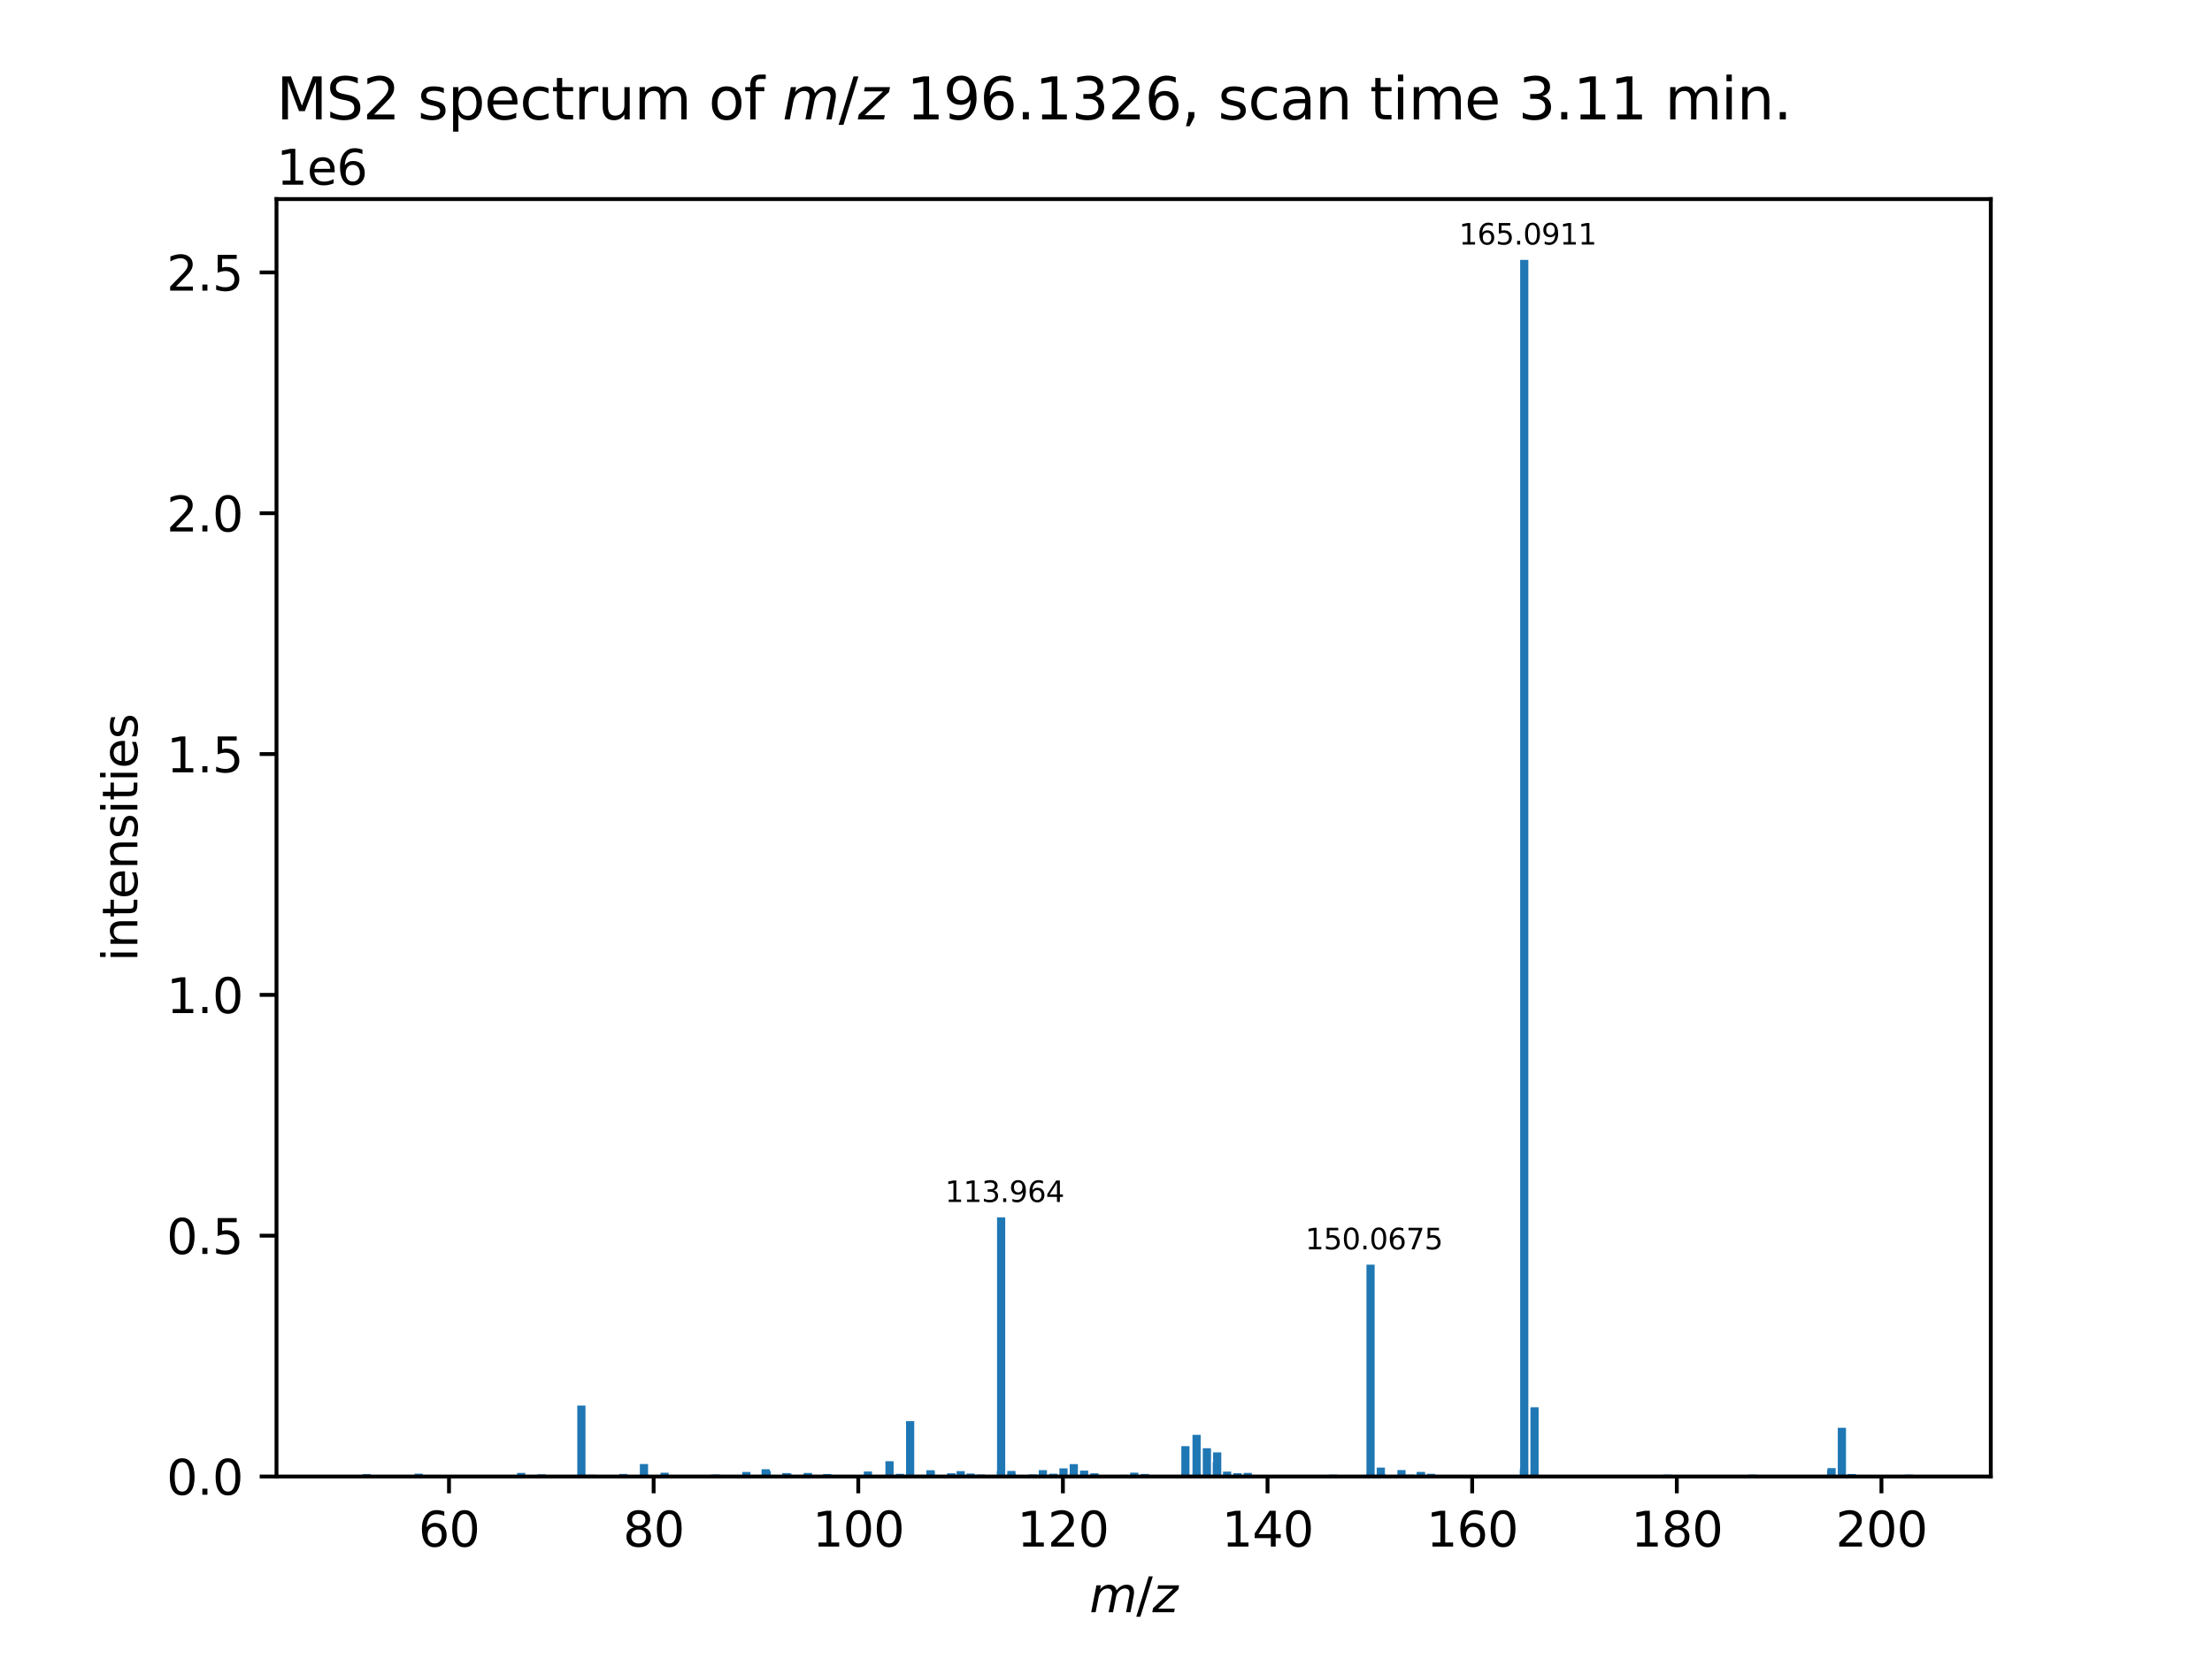<?xml version="1.0" encoding="utf-8" standalone="no"?>
<!DOCTYPE svg PUBLIC "-//W3C//DTD SVG 1.1//EN"
  "http://www.w3.org/Graphics/SVG/1.1/DTD/svg11.dtd">
<svg xmlns:xlink="http://www.w3.org/1999/xlink" width="460.8pt" height="345.6pt" viewBox="0 0 460.8 345.6" xmlns="http://www.w3.org/2000/svg" version="1.1">
 <defs>
  <style type="text/css">*{stroke-linejoin: round; stroke-linecap: butt}</style>
 </defs>
 <g id="figure_1">
  <g id="patch_1">
   <path d="M 0 345.6 
L 460.8 345.6 
L 460.8 0 
L 0 0 
z
" style="fill: #ffffff"/>
  </g>
  <g id="axes_1">
   <g id="patch_2">
    <path d="M 57.6 307.584 
L 414.72 307.584 
L 414.72 41.472 
L 57.6 41.472 
z
" style="fill: #ffffff"/>
   </g>
   <g id="patch_3">
    <path d="M 73.833 307.584 
L 75.538 307.584 
L 75.538 307.31 
L 73.833 307.31 
z
" clip-path="url(#p5e497eca4a)" style="fill: #1f77b4"/>
   </g>
   <g id="patch_4">
    <path d="M 75.504 307.584 
L 77.209 307.584 
L 77.209 307.061 
L 75.504 307.061 
z
" clip-path="url(#p5e497eca4a)" style="fill: #1f77b4"/>
   </g>
   <g id="patch_5">
    <path d="M 76.636 307.584 
L 78.341 307.584 
L 78.341 307.315 
L 76.636 307.315 
z
" clip-path="url(#p5e497eca4a)" style="fill: #1f77b4"/>
   </g>
   <g id="patch_6">
    <path d="M 82.142 307.584 
L 83.847 307.584 
L 83.847 307.258 
L 82.142 307.258 
z
" clip-path="url(#p5e497eca4a)" style="fill: #1f77b4"/>
   </g>
   <g id="patch_7">
    <path d="M 86.36 307.584 
L 88.066 307.584 
L 88.066 306.992 
L 86.36 306.992 
z
" clip-path="url(#p5e497eca4a)" style="fill: #1f77b4"/>
   </g>
   <g id="patch_8">
    <path d="M 88.56 307.584 
L 90.265 307.584 
L 90.265 307.257 
L 88.56 307.257 
z
" clip-path="url(#p5e497eca4a)" style="fill: #1f77b4"/>
   </g>
   <g id="patch_9">
    <path d="M 106.601 307.584 
L 108.306 307.584 
L 108.306 307.292 
L 106.601 307.292 
z
" clip-path="url(#p5e497eca4a)" style="fill: #1f77b4"/>
   </g>
   <g id="patch_10">
    <path d="M 107.719 307.584 
L 109.424 307.584 
L 109.424 306.828 
L 107.719 306.828 
z
" clip-path="url(#p5e497eca4a)" style="fill: #1f77b4"/>
   </g>
   <g id="patch_11">
    <path d="M 111.937 307.584 
L 113.643 307.584 
L 113.643 307.147 
L 111.937 307.147 
z
" clip-path="url(#p5e497eca4a)" style="fill: #1f77b4"/>
   </g>
   <g id="patch_12">
    <path d="M 112.016 307.584 
L 113.721 307.584 
L 113.721 307.202 
L 112.016 307.202 
z
" clip-path="url(#p5e497eca4a)" style="fill: #1f77b4"/>
   </g>
   <g id="patch_13">
    <path d="M 116.234 307.584 
L 117.939 307.584 
L 117.939 307.288 
L 116.234 307.288 
z
" clip-path="url(#p5e497eca4a)" style="fill: #1f77b4"/>
   </g>
   <g id="patch_14">
    <path d="M 120.258 307.584 
L 121.963 307.584 
L 121.963 292.794 
L 120.258 292.794 
z
" clip-path="url(#p5e497eca4a)" style="fill: #1f77b4"/>
   </g>
   <g id="patch_15">
    <path d="M 120.265 307.584 
L 121.97 307.584 
L 121.97 307.218 
L 120.265 307.218 
z
" clip-path="url(#p5e497eca4a)" style="fill: #1f77b4"/>
   </g>
   <g id="patch_16">
    <path d="M 120.453 307.584 
L 122.158 307.584 
L 122.158 307.212 
L 120.453 307.212 
z
" clip-path="url(#p5e497eca4a)" style="fill: #1f77b4"/>
   </g>
   <g id="patch_17">
    <path d="M 122.391 307.584 
L 124.096 307.584 
L 124.096 307.218 
L 122.391 307.218 
z
" clip-path="url(#p5e497eca4a)" style="fill: #1f77b4"/>
   </g>
   <g id="patch_18">
    <path d="M 125.033 307.584 
L 126.738 307.584 
L 126.738 307.276 
L 125.033 307.276 
z
" clip-path="url(#p5e497eca4a)" style="fill: #1f77b4"/>
   </g>
   <g id="patch_19">
    <path d="M 129.001 307.584 
L 130.706 307.584 
L 130.706 307.05 
L 129.001 307.05 
z
" clip-path="url(#p5e497eca4a)" style="fill: #1f77b4"/>
   </g>
   <g id="patch_20">
    <path d="M 133.296 307.584 
L 135.002 307.584 
L 135.002 304.993 
L 133.296 304.993 
z
" clip-path="url(#p5e497eca4a)" style="fill: #1f77b4"/>
   </g>
   <g id="patch_21">
    <path d="M 137.593 307.584 
L 139.298 307.584 
L 139.298 306.798 
L 137.593 306.798 
z
" clip-path="url(#p5e497eca4a)" style="fill: #1f77b4"/>
   </g>
   <g id="patch_22">
    <path d="M 147.985 307.584 
L 149.69 307.584 
L 149.69 307.217 
L 147.985 307.217 
z
" clip-path="url(#p5e497eca4a)" style="fill: #1f77b4"/>
   </g>
   <g id="patch_23">
    <path d="M 148.396 307.584 
L 150.101 307.584 
L 150.101 307.183 
L 148.396 307.183 
z
" clip-path="url(#p5e497eca4a)" style="fill: #1f77b4"/>
   </g>
   <g id="patch_24">
    <path d="M 154.623 307.584 
L 156.328 307.584 
L 156.328 306.637 
L 154.623 306.637 
z
" clip-path="url(#p5e497eca4a)" style="fill: #1f77b4"/>
   </g>
   <g id="patch_25">
    <path d="M 158.647 307.584 
L 160.352 307.584 
L 160.352 306.072 
L 158.647 306.072 
z
" clip-path="url(#p5e497eca4a)" style="fill: #1f77b4"/>
   </g>
   <g id="patch_26">
    <path d="M 158.874 307.584 
L 160.579 307.584 
L 160.579 306.452 
L 158.874 306.452 
z
" clip-path="url(#p5e497eca4a)" style="fill: #1f77b4"/>
   </g>
   <g id="patch_27">
    <path d="M 162.949 307.584 
L 164.654 307.584 
L 164.654 306.873 
L 162.949 306.873 
z
" clip-path="url(#p5e497eca4a)" style="fill: #1f77b4"/>
   </g>
   <g id="patch_28">
    <path d="M 163.171 307.584 
L 164.876 307.584 
L 164.876 306.956 
L 163.171 306.956 
z
" clip-path="url(#p5e497eca4a)" style="fill: #1f77b4"/>
   </g>
   <g id="patch_29">
    <path d="M 167.389 307.584 
L 169.094 307.584 
L 169.094 306.966 
L 167.389 306.966 
z
" clip-path="url(#p5e497eca4a)" style="fill: #1f77b4"/>
   </g>
   <g id="patch_30">
    <path d="M 167.466 307.584 
L 169.171 307.584 
L 169.171 306.849 
L 167.466 306.849 
z
" clip-path="url(#p5e497eca4a)" style="fill: #1f77b4"/>
   </g>
   <g id="patch_31">
    <path d="M 171.463 307.584 
L 173.169 307.584 
L 173.169 307.064 
L 171.463 307.064 
z
" clip-path="url(#p5e497eca4a)" style="fill: #1f77b4"/>
   </g>
   <g id="patch_32">
    <path d="M 179.952 307.584 
L 181.657 307.584 
L 181.657 306.542 
L 179.952 306.542 
z
" clip-path="url(#p5e497eca4a)" style="fill: #1f77b4"/>
   </g>
   <g id="patch_33">
    <path d="M 184.451 307.584 
L 186.156 307.584 
L 186.156 304.394 
L 184.451 304.394 
z
" clip-path="url(#p5e497eca4a)" style="fill: #1f77b4"/>
   </g>
   <g id="patch_34">
    <path d="M 186.599 307.584 
L 188.304 307.584 
L 188.304 307.029 
L 186.599 307.029 
z
" clip-path="url(#p5e497eca4a)" style="fill: #1f77b4"/>
   </g>
   <g id="patch_35">
    <path d="M 188.693 307.584 
L 190.398 307.584 
L 190.398 307.194 
L 188.693 307.194 
z
" clip-path="url(#p5e497eca4a)" style="fill: #1f77b4"/>
   </g>
   <g id="patch_36">
    <path d="M 188.747 307.584 
L 190.452 307.584 
L 190.452 296.044 
L 188.747 296.044 
z
" clip-path="url(#p5e497eca4a)" style="fill: #1f77b4"/>
   </g>
   <g id="patch_37">
    <path d="M 190.886 307.584 
L 192.591 307.584 
L 192.591 307.234 
L 190.886 307.234 
z
" clip-path="url(#p5e497eca4a)" style="fill: #1f77b4"/>
   </g>
   <g id="patch_38">
    <path d="M 192.966 307.584 
L 194.671 307.584 
L 194.671 306.276 
L 192.966 306.276 
z
" clip-path="url(#p5e497eca4a)" style="fill: #1f77b4"/>
   </g>
   <g id="patch_39">
    <path d="M 193.043 307.584 
L 194.748 307.584 
L 194.748 306.441 
L 193.043 306.441 
z
" clip-path="url(#p5e497eca4a)" style="fill: #1f77b4"/>
   </g>
   <g id="patch_40">
    <path d="M 197.262 307.584 
L 198.967 307.584 
L 198.967 307.043 
L 197.262 307.043 
z
" clip-path="url(#p5e497eca4a)" style="fill: #1f77b4"/>
   </g>
   <g id="patch_41">
    <path d="M 197.34 307.584 
L 199.045 307.584 
L 199.045 306.916 
L 197.34 306.916 
z
" clip-path="url(#p5e497eca4a)" style="fill: #1f77b4"/>
   </g>
   <g id="patch_42">
    <path d="M 199.274 307.584 
L 200.979 307.584 
L 200.979 306.465 
L 199.274 306.465 
z
" clip-path="url(#p5e497eca4a)" style="fill: #1f77b4"/>
   </g>
   <g id="patch_43">
    <path d="M 201.338 307.584 
L 203.043 307.584 
L 203.043 306.97 
L 201.338 306.97 
z
" clip-path="url(#p5e497eca4a)" style="fill: #1f77b4"/>
   </g>
   <g id="patch_44">
    <path d="M 203.484 307.584 
L 205.189 307.584 
L 205.189 307.175 
L 203.484 307.175 
z
" clip-path="url(#p5e497eca4a)" style="fill: #1f77b4"/>
   </g>
   <g id="patch_45">
    <path d="M 207.655 307.584 
L 209.36 307.584 
L 209.36 306.446 
L 207.655 306.446 
z
" clip-path="url(#p5e497eca4a)" style="fill: #1f77b4"/>
   </g>
   <g id="patch_46">
    <path d="M 207.704 307.584 
L 209.409 307.584 
L 209.409 253.599 
L 207.704 253.599 
z
" clip-path="url(#p5e497eca4a)" style="fill: #1f77b4"/>
   </g>
   <g id="patch_47">
    <path d="M 209.838 307.584 
L 211.543 307.584 
L 211.543 306.431 
L 209.838 306.431 
z
" clip-path="url(#p5e497eca4a)" style="fill: #1f77b4"/>
   </g>
   <g id="patch_48">
    <path d="M 209.878 307.584 
L 211.583 307.584 
L 211.583 306.886 
L 209.878 306.886 
z
" clip-path="url(#p5e497eca4a)" style="fill: #1f77b4"/>
   </g>
   <g id="patch_49">
    <path d="M 214.324 307.584 
L 216.029 307.584 
L 216.029 307.153 
L 214.324 307.153 
z
" clip-path="url(#p5e497eca4a)" style="fill: #1f77b4"/>
   </g>
   <g id="patch_50">
    <path d="M 216.395 307.584 
L 218.1 307.584 
L 218.1 306.26 
L 216.395 306.26 
z
" clip-path="url(#p5e497eca4a)" style="fill: #1f77b4"/>
   </g>
   <g id="patch_51">
    <path d="M 218.545 307.584 
L 220.25 307.584 
L 220.25 307 
L 218.545 307 
z
" clip-path="url(#p5e497eca4a)" style="fill: #1f77b4"/>
   </g>
   <g id="patch_52">
    <path d="M 218.619 307.584 
L 220.324 307.584 
L 220.324 307.203 
L 218.619 307.203 
z
" clip-path="url(#p5e497eca4a)" style="fill: #1f77b4"/>
   </g>
   <g id="patch_53">
    <path d="M 220.692 307.584 
L 222.397 307.584 
L 222.397 305.882 
L 220.692 305.882 
z
" clip-path="url(#p5e497eca4a)" style="fill: #1f77b4"/>
   </g>
   <g id="patch_54">
    <path d="M 222.839 307.584 
L 224.544 307.584 
L 224.544 305.001 
L 222.839 305.001 
z
" clip-path="url(#p5e497eca4a)" style="fill: #1f77b4"/>
   </g>
   <g id="patch_55">
    <path d="M 222.9 307.584 
L 224.605 307.584 
L 224.605 307.223 
L 222.9 307.223 
z
" clip-path="url(#p5e497eca4a)" style="fill: #1f77b4"/>
   </g>
   <g id="patch_56">
    <path d="M 224.988 307.584 
L 226.693 307.584 
L 226.693 306.35 
L 224.988 306.35 
z
" clip-path="url(#p5e497eca4a)" style="fill: #1f77b4"/>
   </g>
   <g id="patch_57">
    <path d="M 226.607 307.584 
L 228.312 307.584 
L 228.312 307.235 
L 226.607 307.235 
z
" clip-path="url(#p5e497eca4a)" style="fill: #1f77b4"/>
   </g>
   <g id="patch_58">
    <path d="M 227.057 307.584 
L 228.762 307.584 
L 228.762 307.239 
L 227.057 307.239 
z
" clip-path="url(#p5e497eca4a)" style="fill: #1f77b4"/>
   </g>
   <g id="patch_59">
    <path d="M 227.136 307.584 
L 228.841 307.584 
L 228.841 306.921 
L 227.136 306.921 
z
" clip-path="url(#p5e497eca4a)" style="fill: #1f77b4"/>
   </g>
   <g id="patch_60">
    <path d="M 233.282 307.584 
L 234.988 307.584 
L 234.988 307.24 
L 233.282 307.24 
z
" clip-path="url(#p5e497eca4a)" style="fill: #1f77b4"/>
   </g>
   <g id="patch_61">
    <path d="M 235.429 307.584 
L 237.135 307.584 
L 237.135 306.777 
L 235.429 306.777 
z
" clip-path="url(#p5e497eca4a)" style="fill: #1f77b4"/>
   </g>
   <g id="patch_62">
    <path d="M 237.662 307.584 
L 239.367 307.584 
L 239.367 307.057 
L 237.662 307.057 
z
" clip-path="url(#p5e497eca4a)" style="fill: #1f77b4"/>
   </g>
   <g id="patch_63">
    <path d="M 246.042 307.584 
L 247.747 307.584 
L 247.747 306.998 
L 246.042 306.998 
z
" clip-path="url(#p5e497eca4a)" style="fill: #1f77b4"/>
   </g>
   <g id="patch_64">
    <path d="M 246.092 307.584 
L 247.797 307.584 
L 247.797 301.267 
L 246.092 301.267 
z
" clip-path="url(#p5e497eca4a)" style="fill: #1f77b4"/>
   </g>
   <g id="patch_65">
    <path d="M 248.417 307.584 
L 250.122 307.584 
L 250.122 298.908 
L 248.417 298.908 
z
" clip-path="url(#p5e497eca4a)" style="fill: #1f77b4"/>
   </g>
   <g id="patch_66">
    <path d="M 248.439 307.584 
L 250.144 307.584 
L 250.144 306.817 
L 248.439 306.817 
z
" clip-path="url(#p5e497eca4a)" style="fill: #1f77b4"/>
   </g>
   <g id="patch_67">
    <path d="M 248.461 307.584 
L 250.166 307.584 
L 250.166 307.14 
L 248.461 307.14 
z
" clip-path="url(#p5e497eca4a)" style="fill: #1f77b4"/>
   </g>
   <g id="patch_68">
    <path d="M 248.495 307.584 
L 250.2 307.584 
L 250.2 307.2 
L 248.495 307.2 
z
" clip-path="url(#p5e497eca4a)" style="fill: #1f77b4"/>
   </g>
   <g id="patch_69">
    <path d="M 250.565 307.584 
L 252.27 307.584 
L 252.27 301.697 
L 250.565 301.697 
z
" clip-path="url(#p5e497eca4a)" style="fill: #1f77b4"/>
   </g>
   <g id="patch_70">
    <path d="M 252.636 307.584 
L 254.341 307.584 
L 254.341 304.627 
L 252.636 304.627 
z
" clip-path="url(#p5e497eca4a)" style="fill: #1f77b4"/>
   </g>
   <g id="patch_71">
    <path d="M 252.713 307.584 
L 254.418 307.584 
L 254.418 302.557 
L 252.713 302.557 
z
" clip-path="url(#p5e497eca4a)" style="fill: #1f77b4"/>
   </g>
   <g id="patch_72">
    <path d="M 254.774 307.584 
L 256.479 307.584 
L 256.479 306.555 
L 254.774 306.555 
z
" clip-path="url(#p5e497eca4a)" style="fill: #1f77b4"/>
   </g>
   <g id="patch_73">
    <path d="M 256.931 307.584 
L 258.636 307.584 
L 258.636 306.887 
L 256.931 306.887 
z
" clip-path="url(#p5e497eca4a)" style="fill: #1f77b4"/>
   </g>
   <g id="patch_74">
    <path d="M 257.01 307.584 
L 258.715 307.584 
L 258.715 307.114 
L 257.01 307.114 
z
" clip-path="url(#p5e497eca4a)" style="fill: #1f77b4"/>
   </g>
   <g id="patch_75">
    <path d="M 259.076 307.584 
L 260.782 307.584 
L 260.782 306.836 
L 259.076 306.836 
z
" clip-path="url(#p5e497eca4a)" style="fill: #1f77b4"/>
   </g>
   <g id="patch_76">
    <path d="M 276.848 307.584 
L 278.553 307.584 
L 278.553 307.203 
L 276.848 307.203 
z
" clip-path="url(#p5e497eca4a)" style="fill: #1f77b4"/>
   </g>
   <g id="patch_77">
    <path d="M 284.63 307.584 
L 286.335 307.584 
L 286.335 307.032 
L 284.63 307.032 
z
" clip-path="url(#p5e497eca4a)" style="fill: #1f77b4"/>
   </g>
   <g id="patch_78">
    <path d="M 284.657 307.584 
L 286.362 307.584 
L 286.362 263.459 
L 284.657 263.459 
z
" clip-path="url(#p5e497eca4a)" style="fill: #1f77b4"/>
   </g>
   <g id="patch_79">
    <path d="M 286.774 307.584 
L 288.479 307.584 
L 288.479 307.015 
L 286.774 307.015 
z
" clip-path="url(#p5e497eca4a)" style="fill: #1f77b4"/>
   </g>
   <g id="patch_80">
    <path d="M 286.797 307.584 
L 288.502 307.584 
L 288.502 305.721 
L 286.797 305.721 
z
" clip-path="url(#p5e497eca4a)" style="fill: #1f77b4"/>
   </g>
   <g id="patch_81">
    <path d="M 286.884 307.584 
L 288.589 307.584 
L 288.589 307.076 
L 286.884 307.076 
z
" clip-path="url(#p5e497eca4a)" style="fill: #1f77b4"/>
   </g>
   <g id="patch_82">
    <path d="M 291.102 307.584 
L 292.807 307.584 
L 292.807 306.237 
L 291.102 306.237 
z
" clip-path="url(#p5e497eca4a)" style="fill: #1f77b4"/>
   </g>
   <g id="patch_83">
    <path d="M 292.951 307.584 
L 294.656 307.584 
L 294.656 307.186 
L 292.951 307.186 
z
" clip-path="url(#p5e497eca4a)" style="fill: #1f77b4"/>
   </g>
   <g id="patch_84">
    <path d="M 295.099 307.584 
L 296.804 307.584 
L 296.804 306.735 
L 295.099 306.735 
z
" clip-path="url(#p5e497eca4a)" style="fill: #1f77b4"/>
   </g>
   <g id="patch_85">
    <path d="M 295.149 307.584 
L 296.855 307.584 
L 296.855 306.627 
L 295.149 306.627 
z
" clip-path="url(#p5e497eca4a)" style="fill: #1f77b4"/>
   </g>
   <g id="patch_86">
    <path d="M 297.247 307.584 
L 298.953 307.584 
L 298.953 307.02 
L 297.247 307.02 
z
" clip-path="url(#p5e497eca4a)" style="fill: #1f77b4"/>
   </g>
   <g id="patch_87">
    <path d="M 316.617 307.584 
L 318.322 307.584 
L 318.322 306.252 
L 316.617 306.252 
z
" clip-path="url(#p5e497eca4a)" style="fill: #1f77b4"/>
   </g>
   <g id="patch_88">
    <path d="M 316.631 307.584 
L 318.336 307.584 
L 318.336 305.858 
L 316.631 305.858 
z
" clip-path="url(#p5e497eca4a)" style="fill: #1f77b4"/>
   </g>
   <g id="patch_89">
    <path d="M 316.679 307.584 
L 318.385 307.584 
L 318.385 54.144 
L 316.679 54.144 
z
" clip-path="url(#p5e497eca4a)" style="fill: #1f77b4"/>
   </g>
   <g id="patch_90">
    <path d="M 318.787 307.584 
L 320.492 307.584 
L 320.492 307.136 
L 318.787 307.136 
z
" clip-path="url(#p5e497eca4a)" style="fill: #1f77b4"/>
   </g>
   <g id="patch_91">
    <path d="M 318.818 307.584 
L 320.523 307.584 
L 320.523 293.159 
L 318.818 293.159 
z
" clip-path="url(#p5e497eca4a)" style="fill: #1f77b4"/>
   </g>
   <g id="patch_92">
    <path d="M 346.505 307.584 
L 348.21 307.584 
L 348.21 307.188 
L 346.505 307.188 
z
" clip-path="url(#p5e497eca4a)" style="fill: #1f77b4"/>
   </g>
   <g id="patch_93">
    <path d="M 364.245 307.584 
L 365.951 307.584 
L 365.951 307.193 
L 364.245 307.193 
z
" clip-path="url(#p5e497eca4a)" style="fill: #1f77b4"/>
   </g>
   <g id="patch_94">
    <path d="M 380.614 307.584 
L 382.319 307.584 
L 382.319 306.279 
L 380.614 306.279 
z
" clip-path="url(#p5e497eca4a)" style="fill: #1f77b4"/>
   </g>
   <g id="patch_95">
    <path d="M 380.688 307.584 
L 382.393 307.584 
L 382.393 305.83 
L 380.688 305.83 
z
" clip-path="url(#p5e497eca4a)" style="fill: #1f77b4"/>
   </g>
   <g id="patch_96">
    <path d="M 382.844 307.584 
L 384.55 307.584 
L 384.55 297.436 
L 382.844 297.436 
z
" clip-path="url(#p5e497eca4a)" style="fill: #1f77b4"/>
   </g>
   <g id="patch_97">
    <path d="M 384.818 307.584 
L 386.523 307.584 
L 386.523 307.064 
L 384.818 307.064 
z
" clip-path="url(#p5e497eca4a)" style="fill: #1f77b4"/>
   </g>
   <g id="patch_98">
    <path d="M 384.98 307.584 
L 386.685 307.584 
L 386.685 307.143 
L 384.98 307.143 
z
" clip-path="url(#p5e497eca4a)" style="fill: #1f77b4"/>
   </g>
   <g id="patch_99">
    <path d="M 396.782 307.584 
L 398.487 307.584 
L 398.487 307.194 
L 396.782 307.194 
z
" clip-path="url(#p5e497eca4a)" style="fill: #1f77b4"/>
   </g>
   <g id="matplotlib.axis_1">
    <g id="xtick_1">
     <g id="line2d_1">
      <defs>
       <path id="mce560e664c" d="M 0 0 
L 0 3.5 
" style="stroke: #000000; stroke-width: 0.8"/>
      </defs>
      <g>
       <use xlink:href="#mce560e664c" x="93.534" y="307.584" style="stroke: #000000; stroke-width: 0.8"/>
      </g>
     </g>
     <g id="text_1">
      <!-- 60 -->
      <g transform="translate(87.172 322.182) scale(0.1 -0.1)">
       <defs>
        <path id="DejaVuSans-36" d="M 2113 2584 
Q 1688 2584 1439 2293 
Q 1191 2003 1191 1497 
Q 1191 994 1439 701 
Q 1688 409 2113 409 
Q 2538 409 2786 701 
Q 3034 994 3034 1497 
Q 3034 2003 2786 2293 
Q 2538 2584 2113 2584 
z
M 3366 4563 
L 3366 3988 
Q 3128 4100 2886 4159 
Q 2644 4219 2406 4219 
Q 1781 4219 1451 3797 
Q 1122 3375 1075 2522 
Q 1259 2794 1537 2939 
Q 1816 3084 2150 3084 
Q 2853 3084 3261 2657 
Q 3669 2231 3669 1497 
Q 3669 778 3244 343 
Q 2819 -91 2113 -91 
Q 1303 -91 875 529 
Q 447 1150 447 2328 
Q 447 3434 972 4092 
Q 1497 4750 2381 4750 
Q 2619 4750 2861 4703 
Q 3103 4656 3366 4563 
z
" transform="scale(0.016)"/>
        <path id="DejaVuSans-30" d="M 2034 4250 
Q 1547 4250 1301 3770 
Q 1056 3291 1056 2328 
Q 1056 1369 1301 889 
Q 1547 409 2034 409 
Q 2525 409 2770 889 
Q 3016 1369 3016 2328 
Q 3016 3291 2770 3770 
Q 2525 4250 2034 4250 
z
M 2034 4750 
Q 2819 4750 3233 4129 
Q 3647 3509 3647 2328 
Q 3647 1150 3233 529 
Q 2819 -91 2034 -91 
Q 1250 -91 836 529 
Q 422 1150 422 2328 
Q 422 3509 836 4129 
Q 1250 4750 2034 4750 
z
" transform="scale(0.016)"/>
       </defs>
       <use xlink:href="#DejaVuSans-36"/>
       <use xlink:href="#DejaVuSans-30" x="63.623"/>
      </g>
     </g>
    </g>
    <g id="xtick_2">
     <g id="line2d_2">
      <g>
       <use xlink:href="#mce560e664c" x="136.163" y="307.584" style="stroke: #000000; stroke-width: 0.8"/>
      </g>
     </g>
     <g id="text_2">
      <!-- 80 -->
      <g transform="translate(129.801 322.182) scale(0.1 -0.1)">
       <defs>
        <path id="DejaVuSans-38" d="M 2034 2216 
Q 1584 2216 1326 1975 
Q 1069 1734 1069 1313 
Q 1069 891 1326 650 
Q 1584 409 2034 409 
Q 2484 409 2743 651 
Q 3003 894 3003 1313 
Q 3003 1734 2745 1975 
Q 2488 2216 2034 2216 
z
M 1403 2484 
Q 997 2584 770 2862 
Q 544 3141 544 3541 
Q 544 4100 942 4425 
Q 1341 4750 2034 4750 
Q 2731 4750 3128 4425 
Q 3525 4100 3525 3541 
Q 3525 3141 3298 2862 
Q 3072 2584 2669 2484 
Q 3125 2378 3379 2068 
Q 3634 1759 3634 1313 
Q 3634 634 3220 271 
Q 2806 -91 2034 -91 
Q 1263 -91 848 271 
Q 434 634 434 1313 
Q 434 1759 690 2068 
Q 947 2378 1403 2484 
z
M 1172 3481 
Q 1172 3119 1398 2916 
Q 1625 2713 2034 2713 
Q 2441 2713 2670 2916 
Q 2900 3119 2900 3481 
Q 2900 3844 2670 4047 
Q 2441 4250 2034 4250 
Q 1625 4250 1398 4047 
Q 1172 3844 1172 3481 
z
" transform="scale(0.016)"/>
       </defs>
       <use xlink:href="#DejaVuSans-38"/>
       <use xlink:href="#DejaVuSans-30" x="63.623"/>
      </g>
     </g>
    </g>
    <g id="xtick_3">
     <g id="line2d_3">
      <g>
       <use xlink:href="#mce560e664c" x="178.793" y="307.584" style="stroke: #000000; stroke-width: 0.8"/>
      </g>
     </g>
     <g id="text_3">
      <!-- 100 -->
      <g transform="translate(169.249 322.182) scale(0.1 -0.1)">
       <defs>
        <path id="DejaVuSans-31" d="M 794 531 
L 1825 531 
L 1825 4091 
L 703 3866 
L 703 4441 
L 1819 4666 
L 2450 4666 
L 2450 531 
L 3481 531 
L 3481 0 
L 794 0 
L 794 531 
z
" transform="scale(0.016)"/>
       </defs>
       <use xlink:href="#DejaVuSans-31"/>
       <use xlink:href="#DejaVuSans-30" x="63.623"/>
       <use xlink:href="#DejaVuSans-30" x="127.246"/>
      </g>
     </g>
    </g>
    <g id="xtick_4">
     <g id="line2d_4">
      <g>
       <use xlink:href="#mce560e664c" x="221.422" y="307.584" style="stroke: #000000; stroke-width: 0.8"/>
      </g>
     </g>
     <g id="text_4">
      <!-- 120 -->
      <g transform="translate(211.878 322.182) scale(0.1 -0.1)">
       <defs>
        <path id="DejaVuSans-32" d="M 1228 531 
L 3431 531 
L 3431 0 
L 469 0 
L 469 531 
Q 828 903 1448 1529 
Q 2069 2156 2228 2338 
Q 2531 2678 2651 2914 
Q 2772 3150 2772 3378 
Q 2772 3750 2511 3984 
Q 2250 4219 1831 4219 
Q 1534 4219 1204 4116 
Q 875 4013 500 3803 
L 500 4441 
Q 881 4594 1212 4672 
Q 1544 4750 1819 4750 
Q 2544 4750 2975 4387 
Q 3406 4025 3406 3419 
Q 3406 3131 3298 2873 
Q 3191 2616 2906 2266 
Q 2828 2175 2409 1742 
Q 1991 1309 1228 531 
z
" transform="scale(0.016)"/>
       </defs>
       <use xlink:href="#DejaVuSans-31"/>
       <use xlink:href="#DejaVuSans-32" x="63.623"/>
       <use xlink:href="#DejaVuSans-30" x="127.246"/>
      </g>
     </g>
    </g>
    <g id="xtick_5">
     <g id="line2d_5">
      <g>
       <use xlink:href="#mce560e664c" x="264.051" y="307.584" style="stroke: #000000; stroke-width: 0.8"/>
      </g>
     </g>
     <g id="text_5">
      <!-- 140 -->
      <g transform="translate(254.508 322.182) scale(0.1 -0.1)">
       <defs>
        <path id="DejaVuSans-34" d="M 2419 4116 
L 825 1625 
L 2419 1625 
L 2419 4116 
z
M 2253 4666 
L 3047 4666 
L 3047 1625 
L 3713 1625 
L 3713 1100 
L 3047 1100 
L 3047 0 
L 2419 0 
L 2419 1100 
L 313 1100 
L 313 1709 
L 2253 4666 
z
" transform="scale(0.016)"/>
       </defs>
       <use xlink:href="#DejaVuSans-31"/>
       <use xlink:href="#DejaVuSans-34" x="63.623"/>
       <use xlink:href="#DejaVuSans-30" x="127.246"/>
      </g>
     </g>
    </g>
    <g id="xtick_6">
     <g id="line2d_6">
      <g>
       <use xlink:href="#mce560e664c" x="306.681" y="307.584" style="stroke: #000000; stroke-width: 0.8"/>
      </g>
     </g>
     <g id="text_6">
      <!-- 160 -->
      <g transform="translate(297.137 322.182) scale(0.1 -0.1)">
       <use xlink:href="#DejaVuSans-31"/>
       <use xlink:href="#DejaVuSans-36" x="63.623"/>
       <use xlink:href="#DejaVuSans-30" x="127.246"/>
      </g>
     </g>
    </g>
    <g id="xtick_7">
     <g id="line2d_7">
      <g>
       <use xlink:href="#mce560e664c" x="349.31" y="307.584" style="stroke: #000000; stroke-width: 0.8"/>
      </g>
     </g>
     <g id="text_7">
      <!-- 180 -->
      <g transform="translate(339.766 322.182) scale(0.1 -0.1)">
       <use xlink:href="#DejaVuSans-31"/>
       <use xlink:href="#DejaVuSans-38" x="63.623"/>
       <use xlink:href="#DejaVuSans-30" x="127.246"/>
      </g>
     </g>
    </g>
    <g id="xtick_8">
     <g id="line2d_8">
      <g>
       <use xlink:href="#mce560e664c" x="391.939" y="307.584" style="stroke: #000000; stroke-width: 0.8"/>
      </g>
     </g>
     <g id="text_8">
      <!-- 200 -->
      <g transform="translate(382.395 322.182) scale(0.1 -0.1)">
       <use xlink:href="#DejaVuSans-32"/>
       <use xlink:href="#DejaVuSans-30" x="63.623"/>
       <use xlink:href="#DejaVuSans-30" x="127.246"/>
      </g>
     </g>
    </g>
    <g id="text_9">
     <!-- ${m/z}$ -->
     <g transform="translate(226.96 335.861) scale(0.1 -0.1)">
      <defs>
       <path id="DejaVuSans-Oblique-6d" d="M 5747 2113 
L 5338 0 
L 4763 0 
L 5166 2094 
Q 5191 2228 5203 2325 
Q 5216 2422 5216 2491 
Q 5216 2772 5059 2928 
Q 4903 3084 4622 3084 
Q 4203 3084 3875 2770 
Q 3547 2456 3450 1953 
L 3066 0 
L 2491 0 
L 2900 2094 
Q 2925 2209 2937 2307 
Q 2950 2406 2950 2484 
Q 2950 2769 2794 2926 
Q 2638 3084 2363 3084 
Q 1938 3084 1609 2770 
Q 1281 2456 1184 1953 
L 800 0 
L 225 0 
L 909 3500 
L 1484 3500 
L 1375 2956 
Q 1609 3263 1923 3423 
Q 2238 3584 2597 3584 
Q 2978 3584 3223 3384 
Q 3469 3184 3519 2828 
Q 3781 3197 4126 3390 
Q 4472 3584 4856 3584 
Q 5306 3584 5551 3325 
Q 5797 3066 5797 2591 
Q 5797 2488 5784 2364 
Q 5772 2241 5747 2113 
z
" transform="scale(0.016)"/>
       <path id="DejaVuSans-2f" d="M 1625 4666 
L 2156 4666 
L 531 -594 
L 0 -594 
L 1625 4666 
z
" transform="scale(0.016)"/>
       <path id="DejaVuSans-Oblique-7a" d="M 744 3500 
L 3475 3500 
L 3372 2975 
L 738 459 
L 2913 459 
L 2822 0 
L -19 0 
L 84 525 
L 2719 3041 
L 653 3041 
L 744 3500 
z
" transform="scale(0.016)"/>
      </defs>
      <use xlink:href="#DejaVuSans-Oblique-6d" transform="translate(0 0.094)"/>
      <use xlink:href="#DejaVuSans-2f" transform="translate(97.412 0.094)"/>
      <use xlink:href="#DejaVuSans-Oblique-7a" transform="translate(131.104 0.094)"/>
     </g>
    </g>
   </g>
   <g id="matplotlib.axis_2">
    <g id="ytick_1">
     <g id="line2d_9">
      <defs>
       <path id="md3afb4ccf2" d="M 0 0 
L -3.5 0 
" style="stroke: #000000; stroke-width: 0.8"/>
      </defs>
      <g>
       <use xlink:href="#md3afb4ccf2" x="57.6" y="307.584" style="stroke: #000000; stroke-width: 0.8"/>
      </g>
     </g>
     <g id="text_10">
      <!-- 0.0 -->
      <g transform="translate(34.697 311.383) scale(0.1 -0.1)">
       <defs>
        <path id="DejaVuSans-2e" d="M 684 794 
L 1344 794 
L 1344 0 
L 684 0 
L 684 794 
z
" transform="scale(0.016)"/>
       </defs>
       <use xlink:href="#DejaVuSans-30"/>
       <use xlink:href="#DejaVuSans-2e" x="63.623"/>
       <use xlink:href="#DejaVuSans-30" x="95.41"/>
      </g>
     </g>
    </g>
    <g id="ytick_2">
     <g id="line2d_10">
      <g>
       <use xlink:href="#md3afb4ccf2" x="57.6" y="257.417" style="stroke: #000000; stroke-width: 0.8"/>
      </g>
     </g>
     <g id="text_11">
      <!-- 0.5 -->
      <g transform="translate(34.697 261.216) scale(0.1 -0.1)">
       <defs>
        <path id="DejaVuSans-35" d="M 691 4666 
L 3169 4666 
L 3169 4134 
L 1269 4134 
L 1269 2991 
Q 1406 3038 1543 3061 
Q 1681 3084 1819 3084 
Q 2600 3084 3056 2656 
Q 3513 2228 3513 1497 
Q 3513 744 3044 326 
Q 2575 -91 1722 -91 
Q 1428 -91 1123 -41 
Q 819 9 494 109 
L 494 744 
Q 775 591 1075 516 
Q 1375 441 1709 441 
Q 2250 441 2565 725 
Q 2881 1009 2881 1497 
Q 2881 1984 2565 2268 
Q 2250 2553 1709 2553 
Q 1456 2553 1204 2497 
Q 953 2441 691 2322 
L 691 4666 
z
" transform="scale(0.016)"/>
       </defs>
       <use xlink:href="#DejaVuSans-30"/>
       <use xlink:href="#DejaVuSans-2e" x="63.623"/>
       <use xlink:href="#DejaVuSans-35" x="95.41"/>
      </g>
     </g>
    </g>
    <g id="ytick_3">
     <g id="line2d_11">
      <g>
       <use xlink:href="#md3afb4ccf2" x="57.6" y="207.25" style="stroke: #000000; stroke-width: 0.8"/>
      </g>
     </g>
     <g id="text_12">
      <!-- 1.0 -->
      <g transform="translate(34.697 211.049) scale(0.1 -0.1)">
       <use xlink:href="#DejaVuSans-31"/>
       <use xlink:href="#DejaVuSans-2e" x="63.623"/>
       <use xlink:href="#DejaVuSans-30" x="95.41"/>
      </g>
     </g>
    </g>
    <g id="ytick_4">
     <g id="line2d_12">
      <g>
       <use xlink:href="#md3afb4ccf2" x="57.6" y="157.082" style="stroke: #000000; stroke-width: 0.8"/>
      </g>
     </g>
     <g id="text_13">
      <!-- 1.5 -->
      <g transform="translate(34.697 160.881) scale(0.1 -0.1)">
       <use xlink:href="#DejaVuSans-31"/>
       <use xlink:href="#DejaVuSans-2e" x="63.623"/>
       <use xlink:href="#DejaVuSans-35" x="95.41"/>
      </g>
     </g>
    </g>
    <g id="ytick_5">
     <g id="line2d_13">
      <g>
       <use xlink:href="#md3afb4ccf2" x="57.6" y="106.915" style="stroke: #000000; stroke-width: 0.8"/>
      </g>
     </g>
     <g id="text_14">
      <!-- 2.0 -->
      <g transform="translate(34.697 110.714) scale(0.1 -0.1)">
       <use xlink:href="#DejaVuSans-32"/>
       <use xlink:href="#DejaVuSans-2e" x="63.623"/>
       <use xlink:href="#DejaVuSans-30" x="95.41"/>
      </g>
     </g>
    </g>
    <g id="ytick_6">
     <g id="line2d_14">
      <g>
       <use xlink:href="#md3afb4ccf2" x="57.6" y="56.748" style="stroke: #000000; stroke-width: 0.8"/>
      </g>
     </g>
     <g id="text_15">
      <!-- 2.5 -->
      <g transform="translate(34.697 60.547) scale(0.1 -0.1)">
       <use xlink:href="#DejaVuSans-32"/>
       <use xlink:href="#DejaVuSans-2e" x="63.623"/>
       <use xlink:href="#DejaVuSans-35" x="95.41"/>
      </g>
     </g>
    </g>
    <g id="text_16">
     <!-- intensities -->
     <g transform="translate(28.617 200.315) rotate(-90) scale(0.1 -0.1)">
      <defs>
       <path id="DejaVuSans-69" d="M 603 3500 
L 1178 3500 
L 1178 0 
L 603 0 
L 603 3500 
z
M 603 4863 
L 1178 4863 
L 1178 4134 
L 603 4134 
L 603 4863 
z
" transform="scale(0.016)"/>
       <path id="DejaVuSans-6e" d="M 3513 2113 
L 3513 0 
L 2938 0 
L 2938 2094 
Q 2938 2591 2744 2837 
Q 2550 3084 2163 3084 
Q 1697 3084 1428 2787 
Q 1159 2491 1159 1978 
L 1159 0 
L 581 0 
L 581 3500 
L 1159 3500 
L 1159 2956 
Q 1366 3272 1645 3428 
Q 1925 3584 2291 3584 
Q 2894 3584 3203 3211 
Q 3513 2838 3513 2113 
z
" transform="scale(0.016)"/>
       <path id="DejaVuSans-74" d="M 1172 4494 
L 1172 3500 
L 2356 3500 
L 2356 3053 
L 1172 3053 
L 1172 1153 
Q 1172 725 1289 603 
Q 1406 481 1766 481 
L 2356 481 
L 2356 0 
L 1766 0 
Q 1100 0 847 248 
Q 594 497 594 1153 
L 594 3053 
L 172 3053 
L 172 3500 
L 594 3500 
L 594 4494 
L 1172 4494 
z
" transform="scale(0.016)"/>
       <path id="DejaVuSans-65" d="M 3597 1894 
L 3597 1613 
L 953 1613 
Q 991 1019 1311 708 
Q 1631 397 2203 397 
Q 2534 397 2845 478 
Q 3156 559 3463 722 
L 3463 178 
Q 3153 47 2828 -22 
Q 2503 -91 2169 -91 
Q 1331 -91 842 396 
Q 353 884 353 1716 
Q 353 2575 817 3079 
Q 1281 3584 2069 3584 
Q 2775 3584 3186 3129 
Q 3597 2675 3597 1894 
z
M 3022 2063 
Q 3016 2534 2758 2815 
Q 2500 3097 2075 3097 
Q 1594 3097 1305 2825 
Q 1016 2553 972 2059 
L 3022 2063 
z
" transform="scale(0.016)"/>
       <path id="DejaVuSans-73" d="M 2834 3397 
L 2834 2853 
Q 2591 2978 2328 3040 
Q 2066 3103 1784 3103 
Q 1356 3103 1142 2972 
Q 928 2841 928 2578 
Q 928 2378 1081 2264 
Q 1234 2150 1697 2047 
L 1894 2003 
Q 2506 1872 2764 1633 
Q 3022 1394 3022 966 
Q 3022 478 2636 193 
Q 2250 -91 1575 -91 
Q 1294 -91 989 -36 
Q 684 19 347 128 
L 347 722 
Q 666 556 975 473 
Q 1284 391 1588 391 
Q 1994 391 2212 530 
Q 2431 669 2431 922 
Q 2431 1156 2273 1281 
Q 2116 1406 1581 1522 
L 1381 1569 
Q 847 1681 609 1914 
Q 372 2147 372 2553 
Q 372 3047 722 3315 
Q 1072 3584 1716 3584 
Q 2034 3584 2315 3537 
Q 2597 3491 2834 3397 
z
" transform="scale(0.016)"/>
      </defs>
      <use xlink:href="#DejaVuSans-69"/>
      <use xlink:href="#DejaVuSans-6e" x="27.783"/>
      <use xlink:href="#DejaVuSans-74" x="91.162"/>
      <use xlink:href="#DejaVuSans-65" x="130.371"/>
      <use xlink:href="#DejaVuSans-6e" x="191.895"/>
      <use xlink:href="#DejaVuSans-73" x="255.273"/>
      <use xlink:href="#DejaVuSans-69" x="307.373"/>
      <use xlink:href="#DejaVuSans-74" x="335.156"/>
      <use xlink:href="#DejaVuSans-69" x="374.365"/>
      <use xlink:href="#DejaVuSans-65" x="402.148"/>
      <use xlink:href="#DejaVuSans-73" x="463.672"/>
     </g>
    </g>
    <g id="text_17">
     <!-- 1e6 -->
     <g transform="translate(57.6 38.472) scale(0.1 -0.1)">
      <use xlink:href="#DejaVuSans-31"/>
      <use xlink:href="#DejaVuSans-65" x="63.623"/>
      <use xlink:href="#DejaVuSans-36" x="125.146"/>
     </g>
    </g>
   </g>
   <g id="patch_100">
    <path d="M 57.6 307.584 
L 57.6 41.472 
" style="fill: none; stroke: #000000; stroke-width: 0.8; stroke-linejoin: miter; stroke-linecap: square"/>
   </g>
   <g id="patch_101">
    <path d="M 414.72 307.584 
L 414.72 41.472 
" style="fill: none; stroke: #000000; stroke-width: 0.8; stroke-linejoin: miter; stroke-linecap: square"/>
   </g>
   <g id="patch_102">
    <path d="M 57.6 307.584 
L 414.72 307.584 
" style="fill: none; stroke: #000000; stroke-width: 0.8; stroke-linejoin: miter; stroke-linecap: square"/>
   </g>
   <g id="patch_103">
    <path d="M 57.6 41.472 
L 414.72 41.472 
" style="fill: none; stroke: #000000; stroke-width: 0.8; stroke-linejoin: miter; stroke-linecap: square"/>
   </g>
   <g id="text_18">
    <!-- 113.964 -->
    <g transform="translate(196.87 250.394) scale(0.06 -0.06)">
     <defs>
      <path id="DejaVuSans-33" d="M 2597 2516 
Q 3050 2419 3304 2112 
Q 3559 1806 3559 1356 
Q 3559 666 3084 287 
Q 2609 -91 1734 -91 
Q 1441 -91 1130 -33 
Q 819 25 488 141 
L 488 750 
Q 750 597 1062 519 
Q 1375 441 1716 441 
Q 2309 441 2620 675 
Q 2931 909 2931 1356 
Q 2931 1769 2642 2001 
Q 2353 2234 1838 2234 
L 1294 2234 
L 1294 2753 
L 1863 2753 
Q 2328 2753 2575 2939 
Q 2822 3125 2822 3475 
Q 2822 3834 2567 4026 
Q 2313 4219 1838 4219 
Q 1578 4219 1281 4162 
Q 984 4106 628 3988 
L 628 4550 
Q 988 4650 1302 4700 
Q 1616 4750 1894 4750 
Q 2613 4750 3031 4423 
Q 3450 4097 3450 3541 
Q 3450 3153 3228 2886 
Q 3006 2619 2597 2516 
z
" transform="scale(0.016)"/>
      <path id="DejaVuSans-39" d="M 703 97 
L 703 672 
Q 941 559 1184 500 
Q 1428 441 1663 441 
Q 2288 441 2617 861 
Q 2947 1281 2994 2138 
Q 2813 1869 2534 1725 
Q 2256 1581 1919 1581 
Q 1219 1581 811 2004 
Q 403 2428 403 3163 
Q 403 3881 828 4315 
Q 1253 4750 1959 4750 
Q 2769 4750 3195 4129 
Q 3622 3509 3622 2328 
Q 3622 1225 3098 567 
Q 2575 -91 1691 -91 
Q 1453 -91 1209 -44 
Q 966 3 703 97 
z
M 1959 2075 
Q 2384 2075 2632 2365 
Q 2881 2656 2881 3163 
Q 2881 3666 2632 3958 
Q 2384 4250 1959 4250 
Q 1534 4250 1286 3958 
Q 1038 3666 1038 3163 
Q 1038 2656 1286 2365 
Q 1534 2075 1959 2075 
z
" transform="scale(0.016)"/>
     </defs>
     <use xlink:href="#DejaVuSans-31"/>
     <use xlink:href="#DejaVuSans-31" x="63.623"/>
     <use xlink:href="#DejaVuSans-33" x="127.246"/>
     <use xlink:href="#DejaVuSans-2e" x="190.869"/>
     <use xlink:href="#DejaVuSans-39" x="222.656"/>
     <use xlink:href="#DejaVuSans-36" x="286.279"/>
     <use xlink:href="#DejaVuSans-34" x="349.902"/>
    </g>
   </g>
   <g id="text_19">
    <!-- 150.0675 -->
    <g transform="translate(271.915 260.255) scale(0.06 -0.06)">
     <defs>
      <path id="DejaVuSans-37" d="M 525 4666 
L 3525 4666 
L 3525 4397 
L 1831 0 
L 1172 0 
L 2766 4134 
L 525 4134 
L 525 4666 
z
" transform="scale(0.016)"/>
     </defs>
     <use xlink:href="#DejaVuSans-31"/>
     <use xlink:href="#DejaVuSans-35" x="63.623"/>
     <use xlink:href="#DejaVuSans-30" x="127.246"/>
     <use xlink:href="#DejaVuSans-2e" x="190.869"/>
     <use xlink:href="#DejaVuSans-30" x="222.656"/>
     <use xlink:href="#DejaVuSans-36" x="286.279"/>
     <use xlink:href="#DejaVuSans-37" x="349.902"/>
     <use xlink:href="#DejaVuSans-35" x="413.525"/>
    </g>
   </g>
   <g id="text_20">
    <!-- 165.0911 -->
    <g transform="translate(303.937 50.94) scale(0.06 -0.06)">
     <use xlink:href="#DejaVuSans-31"/>
     <use xlink:href="#DejaVuSans-36" x="63.623"/>
     <use xlink:href="#DejaVuSans-35" x="127.246"/>
     <use xlink:href="#DejaVuSans-2e" x="190.869"/>
     <use xlink:href="#DejaVuSans-30" x="222.656"/>
     <use xlink:href="#DejaVuSans-39" x="286.279"/>
     <use xlink:href="#DejaVuSans-31" x="349.902"/>
     <use xlink:href="#DejaVuSans-31" x="413.525"/>
    </g>
   </g>
   <g id="text_21">
    <!-- MS2 spectrum of ${m/z}$ 196.1326, scan time 3.11 min. -->
    <g transform="translate(57.6 24.874) scale(0.12 -0.12)">
     <defs>
      <path id="DejaVuSans-4d" d="M 628 4666 
L 1569 4666 
L 2759 1491 
L 3956 4666 
L 4897 4666 
L 4897 0 
L 4281 0 
L 4281 4097 
L 3078 897 
L 2444 897 
L 1241 4097 
L 1241 0 
L 628 0 
L 628 4666 
z
" transform="scale(0.016)"/>
      <path id="DejaVuSans-53" d="M 3425 4513 
L 3425 3897 
Q 3066 4069 2747 4153 
Q 2428 4238 2131 4238 
Q 1616 4238 1336 4038 
Q 1056 3838 1056 3469 
Q 1056 3159 1242 3001 
Q 1428 2844 1947 2747 
L 2328 2669 
Q 3034 2534 3370 2195 
Q 3706 1856 3706 1288 
Q 3706 609 3251 259 
Q 2797 -91 1919 -91 
Q 1588 -91 1214 -16 
Q 841 59 441 206 
L 441 856 
Q 825 641 1194 531 
Q 1563 422 1919 422 
Q 2459 422 2753 634 
Q 3047 847 3047 1241 
Q 3047 1584 2836 1778 
Q 2625 1972 2144 2069 
L 1759 2144 
Q 1053 2284 737 2584 
Q 422 2884 422 3419 
Q 422 4038 858 4394 
Q 1294 4750 2059 4750 
Q 2388 4750 2728 4690 
Q 3069 4631 3425 4513 
z
" transform="scale(0.016)"/>
      <path id="DejaVuSans-20" transform="scale(0.016)"/>
      <path id="DejaVuSans-70" d="M 1159 525 
L 1159 -1331 
L 581 -1331 
L 581 3500 
L 1159 3500 
L 1159 2969 
Q 1341 3281 1617 3432 
Q 1894 3584 2278 3584 
Q 2916 3584 3314 3078 
Q 3713 2572 3713 1747 
Q 3713 922 3314 415 
Q 2916 -91 2278 -91 
Q 1894 -91 1617 61 
Q 1341 213 1159 525 
z
M 3116 1747 
Q 3116 2381 2855 2742 
Q 2594 3103 2138 3103 
Q 1681 3103 1420 2742 
Q 1159 2381 1159 1747 
Q 1159 1113 1420 752 
Q 1681 391 2138 391 
Q 2594 391 2855 752 
Q 3116 1113 3116 1747 
z
" transform="scale(0.016)"/>
      <path id="DejaVuSans-63" d="M 3122 3366 
L 3122 2828 
Q 2878 2963 2633 3030 
Q 2388 3097 2138 3097 
Q 1578 3097 1268 2742 
Q 959 2388 959 1747 
Q 959 1106 1268 751 
Q 1578 397 2138 397 
Q 2388 397 2633 464 
Q 2878 531 3122 666 
L 3122 134 
Q 2881 22 2623 -34 
Q 2366 -91 2075 -91 
Q 1284 -91 818 406 
Q 353 903 353 1747 
Q 353 2603 823 3093 
Q 1294 3584 2113 3584 
Q 2378 3584 2631 3529 
Q 2884 3475 3122 3366 
z
" transform="scale(0.016)"/>
      <path id="DejaVuSans-72" d="M 2631 2963 
Q 2534 3019 2420 3045 
Q 2306 3072 2169 3072 
Q 1681 3072 1420 2755 
Q 1159 2438 1159 1844 
L 1159 0 
L 581 0 
L 581 3500 
L 1159 3500 
L 1159 2956 
Q 1341 3275 1631 3429 
Q 1922 3584 2338 3584 
Q 2397 3584 2469 3576 
Q 2541 3569 2628 3553 
L 2631 2963 
z
" transform="scale(0.016)"/>
      <path id="DejaVuSans-75" d="M 544 1381 
L 544 3500 
L 1119 3500 
L 1119 1403 
Q 1119 906 1312 657 
Q 1506 409 1894 409 
Q 2359 409 2629 706 
Q 2900 1003 2900 1516 
L 2900 3500 
L 3475 3500 
L 3475 0 
L 2900 0 
L 2900 538 
Q 2691 219 2414 64 
Q 2138 -91 1772 -91 
Q 1169 -91 856 284 
Q 544 659 544 1381 
z
M 1991 3584 
L 1991 3584 
z
" transform="scale(0.016)"/>
      <path id="DejaVuSans-6d" d="M 3328 2828 
Q 3544 3216 3844 3400 
Q 4144 3584 4550 3584 
Q 5097 3584 5394 3201 
Q 5691 2819 5691 2113 
L 5691 0 
L 5113 0 
L 5113 2094 
Q 5113 2597 4934 2840 
Q 4756 3084 4391 3084 
Q 3944 3084 3684 2787 
Q 3425 2491 3425 1978 
L 3425 0 
L 2847 0 
L 2847 2094 
Q 2847 2600 2669 2842 
Q 2491 3084 2119 3084 
Q 1678 3084 1418 2786 
Q 1159 2488 1159 1978 
L 1159 0 
L 581 0 
L 581 3500 
L 1159 3500 
L 1159 2956 
Q 1356 3278 1631 3431 
Q 1906 3584 2284 3584 
Q 2666 3584 2933 3390 
Q 3200 3197 3328 2828 
z
" transform="scale(0.016)"/>
      <path id="DejaVuSans-6f" d="M 1959 3097 
Q 1497 3097 1228 2736 
Q 959 2375 959 1747 
Q 959 1119 1226 758 
Q 1494 397 1959 397 
Q 2419 397 2687 759 
Q 2956 1122 2956 1747 
Q 2956 2369 2687 2733 
Q 2419 3097 1959 3097 
z
M 1959 3584 
Q 2709 3584 3137 3096 
Q 3566 2609 3566 1747 
Q 3566 888 3137 398 
Q 2709 -91 1959 -91 
Q 1206 -91 779 398 
Q 353 888 353 1747 
Q 353 2609 779 3096 
Q 1206 3584 1959 3584 
z
" transform="scale(0.016)"/>
      <path id="DejaVuSans-66" d="M 2375 4863 
L 2375 4384 
L 1825 4384 
Q 1516 4384 1395 4259 
Q 1275 4134 1275 3809 
L 1275 3500 
L 2222 3500 
L 2222 3053 
L 1275 3053 
L 1275 0 
L 697 0 
L 697 3053 
L 147 3053 
L 147 3500 
L 697 3500 
L 697 3744 
Q 697 4328 969 4595 
Q 1241 4863 1831 4863 
L 2375 4863 
z
" transform="scale(0.016)"/>
      <path id="DejaVuSans-2c" d="M 750 794 
L 1409 794 
L 1409 256 
L 897 -744 
L 494 -744 
L 750 256 
L 750 794 
z
" transform="scale(0.016)"/>
      <path id="DejaVuSans-61" d="M 2194 1759 
Q 1497 1759 1228 1600 
Q 959 1441 959 1056 
Q 959 750 1161 570 
Q 1363 391 1709 391 
Q 2188 391 2477 730 
Q 2766 1069 2766 1631 
L 2766 1759 
L 2194 1759 
z
M 3341 1997 
L 3341 0 
L 2766 0 
L 2766 531 
Q 2569 213 2275 61 
Q 1981 -91 1556 -91 
Q 1019 -91 701 211 
Q 384 513 384 1019 
Q 384 1609 779 1909 
Q 1175 2209 1959 2209 
L 2766 2209 
L 2766 2266 
Q 2766 2663 2505 2880 
Q 2244 3097 1772 3097 
Q 1472 3097 1187 3025 
Q 903 2953 641 2809 
L 641 3341 
Q 956 3463 1253 3523 
Q 1550 3584 1831 3584 
Q 2591 3584 2966 3190 
Q 3341 2797 3341 1997 
z
" transform="scale(0.016)"/>
     </defs>
     <use xlink:href="#DejaVuSans-4d" transform="translate(0 0.016)"/>
     <use xlink:href="#DejaVuSans-53" transform="translate(86.279 0.016)"/>
     <use xlink:href="#DejaVuSans-32" transform="translate(149.756 0.016)"/>
     <use xlink:href="#DejaVuSans-20" transform="translate(213.379 0.016)"/>
     <use xlink:href="#DejaVuSans-73" transform="translate(245.166 0.016)"/>
     <use xlink:href="#DejaVuSans-70" transform="translate(297.266 0.016)"/>
     <use xlink:href="#DejaVuSans-65" transform="translate(360.742 0.016)"/>
     <use xlink:href="#DejaVuSans-63" transform="translate(422.266 0.016)"/>
     <use xlink:href="#DejaVuSans-74" transform="translate(477.246 0.016)"/>
     <use xlink:href="#DejaVuSans-72" transform="translate(516.455 0.016)"/>
     <use xlink:href="#DejaVuSans-75" transform="translate(557.568 0.016)"/>
     <use xlink:href="#DejaVuSans-6d" transform="translate(620.947 0.016)"/>
     <use xlink:href="#DejaVuSans-20" transform="translate(718.359 0.016)"/>
     <use xlink:href="#DejaVuSans-6f" transform="translate(750.146 0.016)"/>
     <use xlink:href="#DejaVuSans-66" transform="translate(811.328 0.016)"/>
     <use xlink:href="#DejaVuSans-20" transform="translate(846.533 0.016)"/>
     <use xlink:href="#DejaVuSans-Oblique-6d" transform="translate(878.32 0.016)"/>
     <use xlink:href="#DejaVuSans-2f" transform="translate(975.732 0.016)"/>
     <use xlink:href="#DejaVuSans-Oblique-7a" transform="translate(1009.424 0.016)"/>
     <use xlink:href="#DejaVuSans-20" transform="translate(1061.914 0.016)"/>
     <use xlink:href="#DejaVuSans-31" transform="translate(1093.701 0.016)"/>
     <use xlink:href="#DejaVuSans-39" transform="translate(1157.324 0.016)"/>
     <use xlink:href="#DejaVuSans-36" transform="translate(1220.947 0.016)"/>
     <use xlink:href="#DejaVuSans-2e" transform="translate(1284.57 0.016)"/>
     <use xlink:href="#DejaVuSans-31" transform="translate(1316.357 0.016)"/>
     <use xlink:href="#DejaVuSans-33" transform="translate(1379.98 0.016)"/>
     <use xlink:href="#DejaVuSans-32" transform="translate(1443.604 0.016)"/>
     <use xlink:href="#DejaVuSans-36" transform="translate(1507.227 0.016)"/>
     <use xlink:href="#DejaVuSans-2c" transform="translate(1570.85 0.016)"/>
     <use xlink:href="#DejaVuSans-20" transform="translate(1602.637 0.016)"/>
     <use xlink:href="#DejaVuSans-73" transform="translate(1634.424 0.016)"/>
     <use xlink:href="#DejaVuSans-63" transform="translate(1686.523 0.016)"/>
     <use xlink:href="#DejaVuSans-61" transform="translate(1741.504 0.016)"/>
     <use xlink:href="#DejaVuSans-6e" transform="translate(1802.783 0.016)"/>
     <use xlink:href="#DejaVuSans-20" transform="translate(1866.162 0.016)"/>
     <use xlink:href="#DejaVuSans-74" transform="translate(1897.949 0.016)"/>
     <use xlink:href="#DejaVuSans-69" transform="translate(1937.158 0.016)"/>
     <use xlink:href="#DejaVuSans-6d" transform="translate(1964.941 0.016)"/>
     <use xlink:href="#DejaVuSans-65" transform="translate(2062.354 0.016)"/>
     <use xlink:href="#DejaVuSans-20" transform="translate(2123.877 0.016)"/>
     <use xlink:href="#DejaVuSans-33" transform="translate(2155.664 0.016)"/>
     <use xlink:href="#DejaVuSans-2e" transform="translate(2219.287 0.016)"/>
     <use xlink:href="#DejaVuSans-31" transform="translate(2251.074 0.016)"/>
     <use xlink:href="#DejaVuSans-31" transform="translate(2314.697 0.016)"/>
     <use xlink:href="#DejaVuSans-20" transform="translate(2378.32 0.016)"/>
     <use xlink:href="#DejaVuSans-6d" transform="translate(2410.107 0.016)"/>
     <use xlink:href="#DejaVuSans-69" transform="translate(2507.52 0.016)"/>
     <use xlink:href="#DejaVuSans-6e" transform="translate(2535.303 0.016)"/>
     <use xlink:href="#DejaVuSans-2e" transform="translate(2598.682 0.016)"/>
    </g>
   </g>
  </g>
 </g>
 <defs>
  <clipPath id="p5e497eca4a">
   <rect x="57.6" y="41.472" width="357.12" height="266.112"/>
  </clipPath>
 </defs>
</svg>
